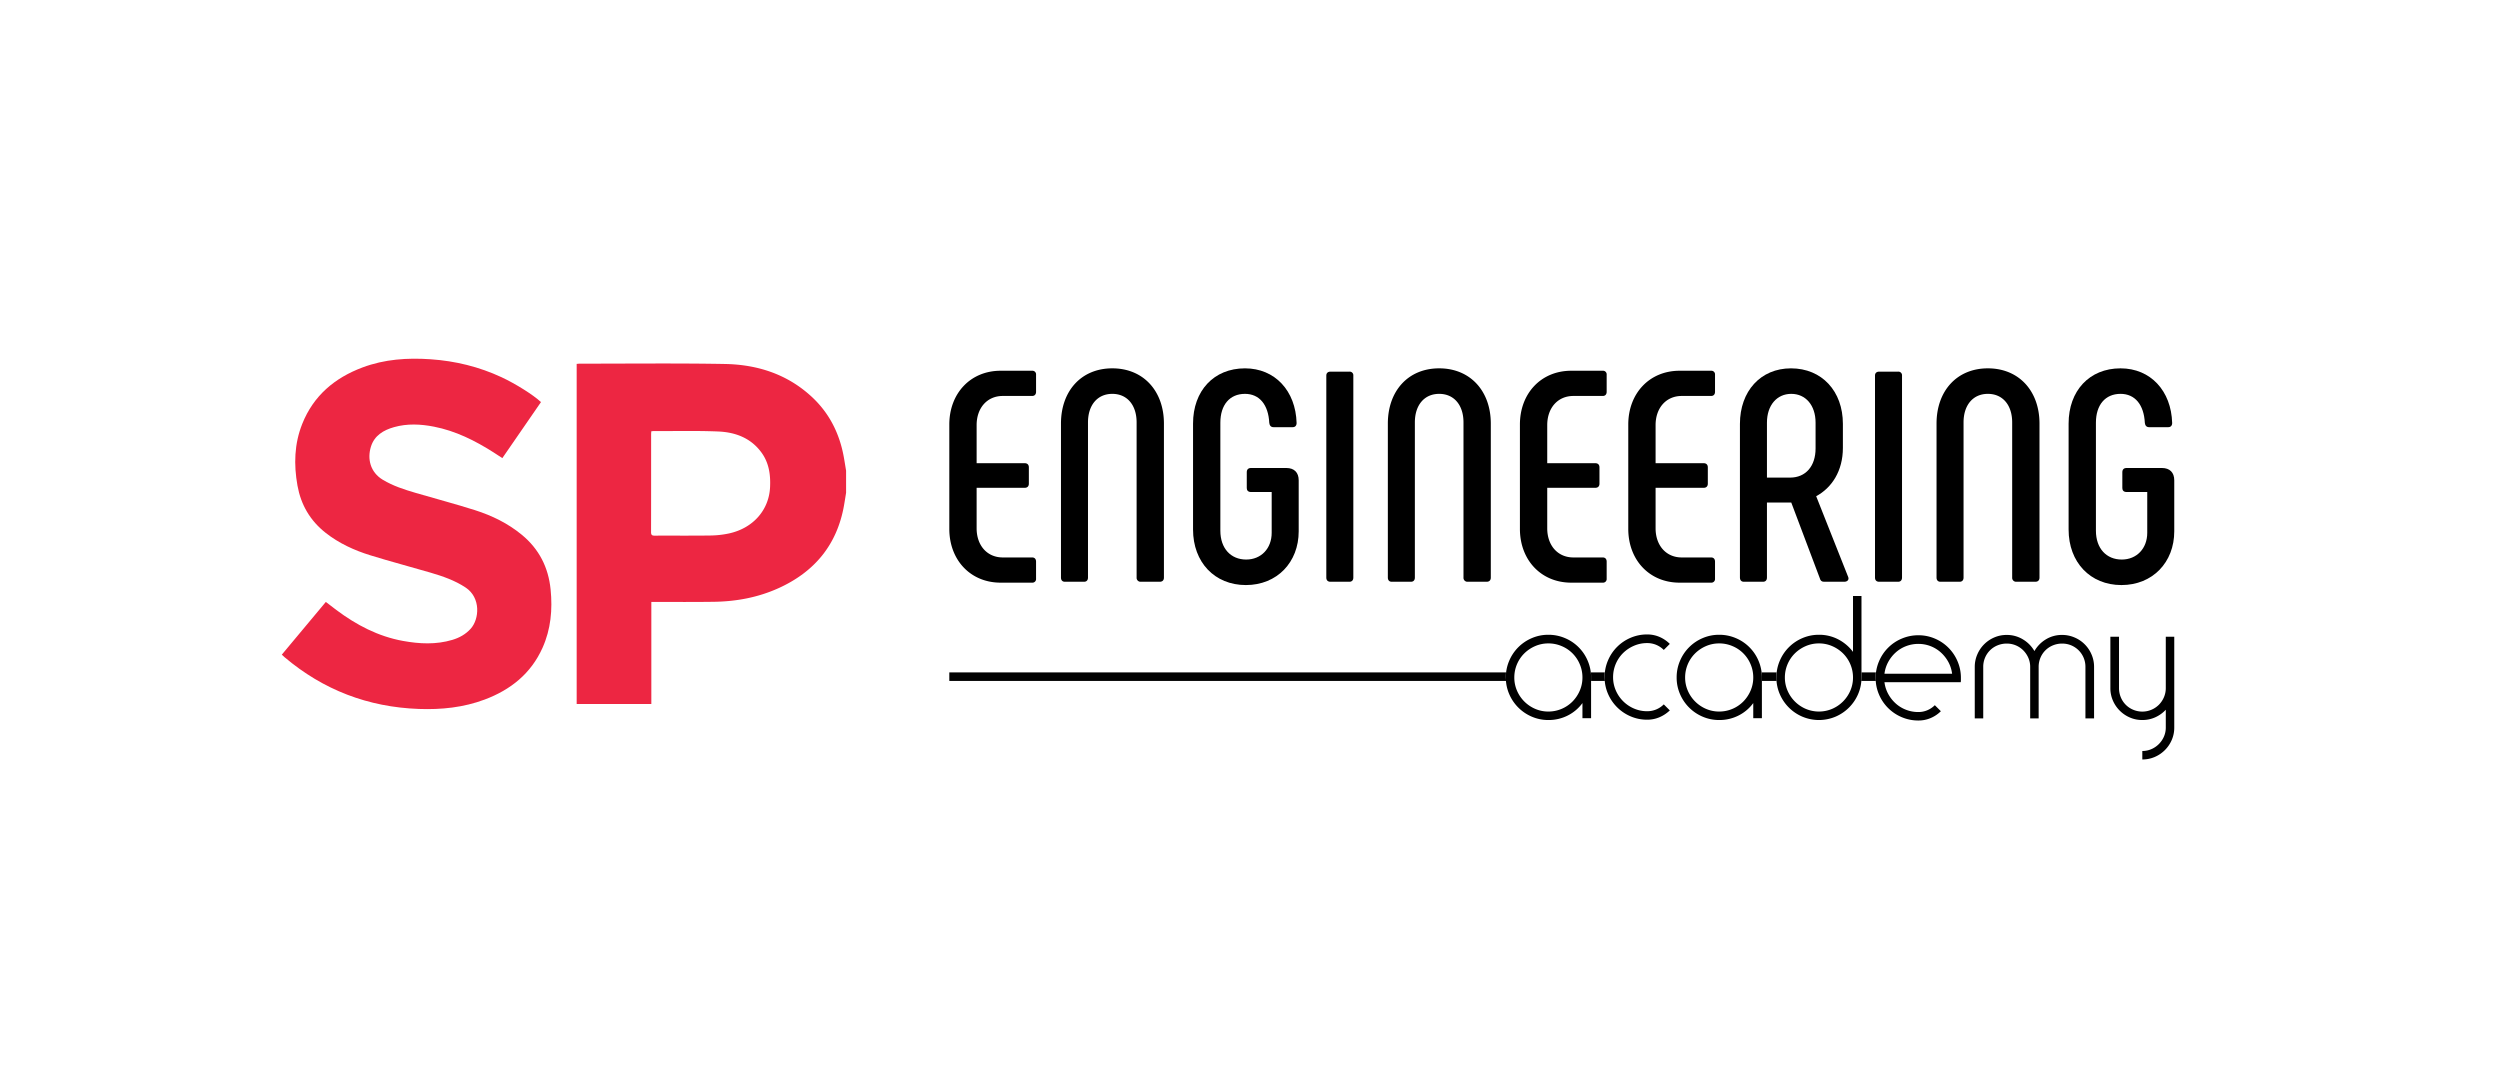 <svg xmlns="http://www.w3.org/2000/svg" viewBox="0 0 3500 1500"><title>Logo</title><path d="M1329.038,740.504V594.265c0-43.283,29.416-75.221,71.859-75.221h44.123a5.077,5.077,0,0,1,5.464,5.463v23.953c0,3.782-2.102,5.884-5.464,5.884h-41.182c-21.852,0-36.56,16.809-36.56,40.762v53.369H1434.516c3.781,0,5.883,2.101,5.883,5.883v22.692c0,3.782-2.102,5.883-5.883,5.883h-67.236v56.73c0,23.953,14.708,40.763,36.56,40.763h41.182c3.362,0,5.464,2.101,5.464,5.883v23.953a5.077,5.077,0,0,1-5.464,5.463h-44.123C1358.454,815.725,1329.038,783.787,1329.038,740.504Z"/><path d="M1485.362,808.581V593.004c0-45.384,28.155-77.321,71.858-77.321,43.704,0,72.279,31.938,72.279,77.321V808.581c0,3.781-2.102,5.883-5.884,5.883H1597.142a5.513,5.513,0,0,1-5.884-5.883V591.323c0-23.953-13.026-39.922-34.038-39.922s-34.038,15.969-34.038,39.922V808.581c0,3.781-2.102,5.883-5.463,5.883h-26.895C1487.462,814.464,1485.362,812.362,1485.362,808.581Z"/><path d="M1670.258,741.345V593.004c0-45.805,28.995-77.321,72.699-77.321,42.022,0,71.019,31.517,72.279,76.481,0,3.782-2.102,5.883-5.464,5.883h-26.895c-3.361,0-5.463-2.101-5.883-5.883-1.261-25.634-13.867-40.763-34.038-40.763-21.432,0-34.459,15.549-34.459,40.342V743.025c0,24.793,14.708,40.342,36.14,40.342,21.012,0,35.72-15.549,35.72-37.4V688.817h-28.996c-3.782,0-5.883-2.102-5.883-5.464V661.081c0-3.782,2.101-5.883,5.883-5.883h49.587c10.926,0,17.229,6.303,17.229,17.229v71.439c0,43.283-30.257,75.22-73.96,75.22C1700.514,819.086,1670.258,787.15,1670.258,741.345Z"/><path d="M1862.724,520.305h26.475a5.076,5.076,0,0,1,5.463,5.463V808.581c0,3.781-2.101,5.883-5.463,5.883H1862.724c-3.781,0-5.883-2.102-5.883-5.883V525.768C1856.841,522.406,1858.943,520.305,1862.724,520.305Z"/><path d="M1942.988,808.581V593.004c0-45.384,28.155-77.321,71.859-77.321,43.703,0,72.278,31.938,72.278,77.321V808.581c0,3.781-2.101,5.883-5.883,5.883H2054.768a5.513,5.513,0,0,1-5.883-5.883V591.323c0-23.953-13.027-39.922-34.038-39.922-21.012,0-34.039,15.969-34.039,39.922V808.581c0,3.781-2.101,5.883-5.463,5.883h-26.895C1945.089,814.464,1942.988,812.362,1942.988,808.581Z"/><path d="M2127.884,740.504V594.265c0-43.283,29.416-75.221,71.859-75.221h44.123a5.077,5.077,0,0,1,5.464,5.463v23.953c0,3.782-2.102,5.884-5.464,5.884H2202.685c-21.852,0-36.56,16.809-36.56,40.762v53.369h67.236c3.781,0,5.883,2.101,5.883,5.883v22.692c0,3.782-2.102,5.883-5.883,5.883h-67.236v56.73c0,23.953,14.708,40.763,36.56,40.763h41.182c3.362,0,5.464,2.101,5.464,5.883v23.953a5.077,5.077,0,0,1-5.464,5.463h-44.123C2157.3,815.725,2127.884,783.787,2127.884,740.504Z"/><path d="M2279.584,740.504V594.265c0-43.283,29.416-75.221,71.859-75.221h44.123a5.077,5.077,0,0,1,5.464,5.463v23.953c0,3.782-2.102,5.884-5.464,5.884h-41.182c-21.852,0-36.56,16.809-36.56,40.762v53.369h67.236c3.781,0,5.883,2.101,5.883,5.883v22.692c0,3.782-2.102,5.883-5.883,5.883h-67.236v56.73c0,23.953,14.708,40.763,36.56,40.763h41.182c3.362,0,5.464,2.101,5.464,5.883v23.953a5.077,5.077,0,0,1-5.464,5.463h-44.123C2309,815.725,2279.584,783.787,2279.584,740.504Z"/><path d="M2435.908,808.581V593.425c0-45.805,28.995-77.742,71.438-77.742,43.283,0,72.699,31.938,72.699,77.742v33.618c0,32.357-15.549,55.89-37.4,67.656l44.964,113.461c1.261,3.782-1.681,6.304-5.463,6.304h-28.575c-3.361,0-5.043-1.681-5.883-5.043L2507.766,703.525h-34.038V808.581c0,3.781-2.102,5.883-5.463,5.883h-26.895C2438.008,814.464,2435.908,812.362,2435.908,808.581Zm70.178-139.936c21.852,0,35.719-15.969,35.719-40.763V591.743c0-24.373-13.867-40.342-34.038-40.342s-34.038,15.969-34.038,40.342v76.902Z"/><path d="M2630.888,520.305h26.475a5.077,5.077,0,0,1,5.463,5.463V808.581c0,3.781-2.102,5.883-5.463,5.883h-26.475c-3.782,0-5.883-2.102-5.883-5.883V525.768C2625.005,522.406,2627.106,520.305,2630.888,520.305Z"/><path d="M2711.152,808.581V593.004c0-45.384,28.155-77.321,71.858-77.321,43.704,0,72.279,31.938,72.279,77.321V808.581c0,3.781-2.102,5.883-5.884,5.883H2822.932a5.513,5.513,0,0,1-5.884-5.883V591.323c0-23.953-13.026-39.922-34.038-39.922s-34.038,15.969-34.038,39.922V808.581c0,3.781-2.102,5.883-5.463,5.883h-26.895C2713.252,814.464,2711.152,812.362,2711.152,808.581Z"/><path d="M2896.048,741.345V593.004c0-45.805,28.996-77.321,72.699-77.321,42.023,0,71.019,31.517,72.279,76.481,0,3.782-2.102,5.883-5.463,5.883h-26.895c-3.362,0-5.463-2.101-5.883-5.883-1.261-25.634-13.868-40.763-34.039-40.763-21.432,0-34.458,15.549-34.458,40.342V743.025c0,24.793,14.708,40.342,36.14,40.342,21.011,0,35.719-15.549,35.719-37.4V688.817h-28.995c-3.782,0-5.884-2.102-5.884-5.464V661.081c0-3.782,2.102-5.883,5.884-5.883h49.586c10.927,0,17.229,6.303,17.229,17.229v71.439c0,43.283-30.256,75.22-73.96,75.22C2926.305,819.086,2896.048,787.15,2896.048,741.345Z"/><path d="M2167.731,888.684a58.681,58.681,0,0,1,23.275,4.678,59.304,59.304,0,0,1,31.832,31.833,58.677,58.677,0,0,1,4.678,23.275v57.047h-12.094V984.296a57.233,57.233,0,0,1-20.423,17.343,58.83,58.83,0,0,1-27.269,6.39,57.841,57.841,0,0,1-23.162-4.679,59.908,59.908,0,0,1-31.718-31.718,57.786,57.786,0,0,1-4.678-23.161,58.609,58.609,0,0,1,4.678-23.275,59.602,59.602,0,0,1,31.718-31.833A57.857,57.857,0,0,1,2167.731,888.684Zm0,12.094a45.882,45.882,0,0,0-18.483,3.766,49.647,49.647,0,0,0-15.175,10.154,47.506,47.506,0,0,0-14.034,33.772,45.889,45.889,0,0,0,3.766,18.483,48.388,48.388,0,0,0,25.443,25.442,45.882,45.882,0,0,0,18.483,3.766,47.506,47.506,0,0,0,33.771-14.034,49.645,49.645,0,0,0,10.155-15.174,45.904,45.904,0,0,0,3.765-18.483,46.731,46.731,0,0,0-3.765-18.598,46.961,46.961,0,0,0-25.33-25.329A46.71,46.71,0,0,0,2167.731,900.778Z"/><path d="M2306.011,1007.571a57.852,57.852,0,0,1-23.161-4.678,59.903,59.903,0,0,1-31.719-31.719,57.786,57.786,0,0,1-4.678-23.161,58.613,58.613,0,0,1,4.678-23.275,59.602,59.602,0,0,1,31.719-31.832,57.852,57.852,0,0,1,23.161-4.678,43.176,43.176,0,0,1,17.456,3.536,46.089,46.089,0,0,1,14.263,9.698l-8.443,8.443a32.871,32.871,0,0,0-10.497-7.074,32.487,32.487,0,0,0-12.778-2.51,45.898,45.898,0,0,0-18.483,3.765,49.662,49.662,0,0,0-15.175,10.155,47.501,47.501,0,0,0-14.034,33.771,45.898,45.898,0,0,0,3.766,18.483A48.385,48.385,0,0,0,2287.528,991.94a45.898,45.898,0,0,0,18.483,3.766,32.401,32.401,0,0,0,23.275-9.584l8.443,8.442a48.078,48.078,0,0,1-14.263,9.47A43.16,43.16,0,0,1,2306.011,1007.571Z"/><path d="M2406.869,888.684a58.681,58.681,0,0,1,23.275,4.678,59.304,59.304,0,0,1,31.832,31.833,58.677,58.677,0,0,1,4.678,23.275v57.047H2454.56V984.296a57.233,57.233,0,0,1-20.423,17.343,58.83,58.83,0,0,1-27.269,6.39,57.841,57.841,0,0,1-23.162-4.679,59.908,59.908,0,0,1-31.718-31.718,57.786,57.786,0,0,1-4.678-23.161,58.609,58.609,0,0,1,4.678-23.275,59.602,59.602,0,0,1,31.718-31.833A57.857,57.857,0,0,1,2406.869,888.684Zm0,12.094a45.882,45.882,0,0,0-18.483,3.766,49.647,49.647,0,0,0-15.175,10.154,47.506,47.506,0,0,0-14.034,33.772,45.889,45.889,0,0,0,3.766,18.483,48.388,48.388,0,0,0,25.443,25.442,45.882,45.882,0,0,0,18.483,3.766A47.506,47.506,0,0,0,2440.64,982.128a49.645,49.645,0,0,0,10.155-15.174,45.905,45.905,0,0,0,3.765-18.483,46.731,46.731,0,0,0-3.765-18.598,46.961,46.961,0,0,0-25.33-25.329A46.71,46.71,0,0,0,2406.869,900.778Z"/><path d="M2546.517,888.684a57.283,57.283,0,0,1,27.155,6.503,60.8,60.8,0,0,1,20.537,17.457V834.375h11.865V948.47a57.852,57.852,0,0,1-4.678,23.161,59.908,59.908,0,0,1-31.718,31.718,59.669,59.669,0,0,1-46.323,0,59.914,59.914,0,0,1-31.719-31.718,57.803,57.803,0,0,1-4.678-23.161,58.626,58.626,0,0,1,4.678-23.275,59.609,59.609,0,0,1,31.719-31.833A57.853,57.853,0,0,1,2546.517,888.684Zm0,12.094a45.889,45.889,0,0,0-18.483,3.766,49.659,49.659,0,0,0-15.175,10.154,47.499,47.499,0,0,0-14.033,33.772,45.904,45.904,0,0,0,3.765,18.483,48.388,48.388,0,0,0,25.443,25.442,47.245,47.245,0,0,0,36.967,0,48.388,48.388,0,0,0,25.443-25.442,45.889,45.889,0,0,0,3.766-18.483,47.506,47.506,0,0,0-14.034-33.772,49.683,49.683,0,0,0-15.175-10.154A45.909,45.909,0,0,0,2546.517,900.778Z"/><path d="M2685.71,1008.712a58.661,58.661,0,0,1-23.275-4.679,59.605,59.605,0,0,1-31.832-31.718,57.787,57.787,0,0,1-4.679-23.161,58.61,58.61,0,0,1,4.679-23.275,59.304,59.304,0,0,1,31.832-31.833,58.677,58.677,0,0,1,23.275-4.678,57.863,57.863,0,0,1,23.161,4.678,59.6,59.6,0,0,1,31.719,31.833,58.677,58.677,0,0,1,4.678,23.275v2.966a21.447,21.447,0,0,1-.228,2.967H2638.246a46.26,46.26,0,0,0,5.249,16.43,50.201,50.201,0,0,0,10.383,13.235,46.18,46.18,0,0,0,14.489,8.899,47.379,47.379,0,0,0,17.343,3.194,31.853,31.853,0,0,0,12.551-2.51,32.759,32.759,0,0,0,10.497-7.074l8.442,8.443a45.209,45.209,0,0,1-14.033,9.47A43.181,43.181,0,0,1,2685.71,1008.712Zm47.235-65.491a46.318,46.318,0,0,0-5.248-16.43,50.34,50.34,0,0,0-10.383-13.234,46.678,46.678,0,0,0-31.604-12.095,47.441,47.441,0,0,0-17.343,3.195,46.287,46.287,0,0,0-14.489,8.899,50.26,50.26,0,0,0-10.383,13.234,46.26,46.26,0,0,0-5.249,16.43Z"/><path d="M2809.389,888.913a43.087,43.087,0,0,1,22.591,6.161,45.345,45.345,0,0,1,16.202,16.43,45.603,45.603,0,0,1,16.087-16.43,42.903,42.903,0,0,1,22.705-6.161,43.426,43.426,0,0,1,17.343,3.536,44.629,44.629,0,0,1,23.846,23.847,43.426,43.426,0,0,1,3.537,17.342v72.108h-12.094v-72.108a32.35,32.35,0,0,0-32.632-32.631,33.312,33.312,0,0,0-12.893,2.51,31.985,31.985,0,0,0-17.456,17.343,32.422,32.422,0,0,0-2.511,12.778v72.108H2842.249v-72.108a31.282,31.282,0,0,0-2.625-12.778,34.001,34.001,0,0,0-7.073-10.383,32.389,32.389,0,0,0-23.162-9.47,33.312,33.312,0,0,0-12.893,2.51,31.993,31.993,0,0,0-17.456,17.343,32.422,32.422,0,0,0-2.511,12.778v72.108h-11.865v-72.108a43.359,43.359,0,0,1,3.537-17.342,44.933,44.933,0,0,1,23.731-23.847A43.153,43.153,0,0,1,2809.389,888.913Z"/><path d="M2999.243,1008.028a43.154,43.154,0,0,1-17.457-3.537,45.243,45.243,0,0,1-23.731-23.732,43.085,43.085,0,0,1-3.537-17.456V891.422h12.094v71.88a33.241,33.241,0,0,0,2.511,12.893,31.993,31.993,0,0,0,17.342,17.457,32.873,32.873,0,0,0,35.94-6.96,33.602,33.602,0,0,0,7.074-10.497,32.068,32.068,0,0,0,2.624-12.893V891.422h11.866V1018.524a43.178,43.178,0,0,1-3.537,17.457,45.243,45.243,0,0,1-23.732,23.731,43.16,43.16,0,0,1-17.456,3.537V1051.383a31.281,31.281,0,0,0,12.778-2.624,33.728,33.728,0,0,0,17.457-17.456,31.282,31.282,0,0,0,2.624-12.779V993.652a45.896,45.896,0,0,1-14.604,10.496A43.224,43.224,0,0,1,2999.243,1008.028Z"/><path d="M2108.173,946.645c0-1.772.087-3.519.232-5.249h-779.367v11.866h779.494A62.051,62.051,0,0,1,2108.173,946.645Z"/><path d="M2625.924,947.33q0-3.008.282-5.934h-20.132v5.249a61.924,61.924,0,0,1-.36,6.617h20.492Q2625.927,950.34,2625.924,947.33Z"/><path d="M2487.319,953.262a62.053,62.053,0,0,1-.36-6.617c0-1.772.087-3.519.232-5.249h-20.77c.145,1.73.232,3.477.232,5.249v6.617Z"/><path d="M2246.87,953.262a61.8,61.8,0,0,1-.416-7.074c0-1.617.078-3.211.199-4.792h-19.369c.145,1.73.232,3.477.232,5.249v6.617Z"/><path d="M1184.52,689.909c-.984,6.008-1.895,12.03-2.964,18.023-9.802,54.998-41.409,92.809-91.725,115.548-28.569,12.911-58.859,18.564-90.074,19.025-27.288.403-54.586.182-81.88.236-1.803.004-3.606 0-6.007 0V985.639H807.342V509.451c1.559-.113,3.149-.328,4.74-.328,67.571.038,135.157-.765,202.707.451,45.401.818,87.162,14.139,121.4,45.721,24.843,22.917,39.196,51.61,45.167,84.675,1.139,6.309,2.113,12.647,3.164,18.972ZM911.825,603.823c-.1,1.611-.251,2.904-.251,4.197-.012,45.601.037,91.202-.094,136.802-.011,3.945,1.13,5.119,5.048,5.097,25.962-.144,51.928.165,77.885-.206a132.647,132.647,0,0,0,26.172-2.897c33.634-7.324,55.889-32.569,57.492-64.55.876-17.478-1.428-34.263-12.103-48.84-15.001-20.482-36.746-28.371-60.71-29.349-30.24-1.234-60.561-.461-90.847-.541C913.758,603.535,913.099,603.678,911.825,603.823Z" style="fill:#ed2642"/><path d="M394.516,916.531c20.729-24.823,41.085-49.199,61.653-73.83,5.099,3.909,9.912,7.682,14.809,11.341,28.037,20.945,58.426,36.932,93.204,43.255,23.093,4.199,46.247,5.37,69.122-1.477,9.85-2.948,18.613-7.785,25.661-15.587,12.156-13.457,14.463-43.394-7.12-57.695-15.193-10.067-32.137-15.846-49.354-20.913-28.021-8.248-56.316-15.595-84.203-24.263-22.457-6.98-43.775-16.741-62.462-31.463-21.594-17.013-34.562-39.2-39.377-66.155-5.241-29.339-4.459-58.339,6.709-86.344,15.734-39.452,45.393-64.372,84.397-78.993,30.788-11.541,62.77-13.683,95.297-11.436,34.682,2.395,67.863,10.476,99.397,25.18,19.565,9.123,44.591,24.847,55.123,34.772l-54.09,78.431c-4.48-2.915-8.469-5.564-12.509-8.131-25.832-16.417-52.92-29.976-83.258-35.896-18.628-3.635-37.344-4.554-55.829.659-14.86,4.191-27.604,11.772-32.432,27.466-5.121,16.645-1.248,35.498,16.806,46.335,14.26,8.559,29.91,13.565,45.68,18.212,27.696,8.16,55.661,15.452,83.164,24.206,23.861,7.595,46.299,18.499,65.807,34.637,24.04,19.888,37.085,45.561,40.152,76.487,2.787,28.097.36,55.523-11.293,81.537-16.184,36.13-44.622,58.835-80.992,72.495-29.748,11.172-60.714,14.312-92.202,13.167C515.453,989.947,452.683,966.016,398.414,920.114,397.164,919.057,395.999,917.898,394.516,916.531Z" style="fill:#ed2642"/></svg>